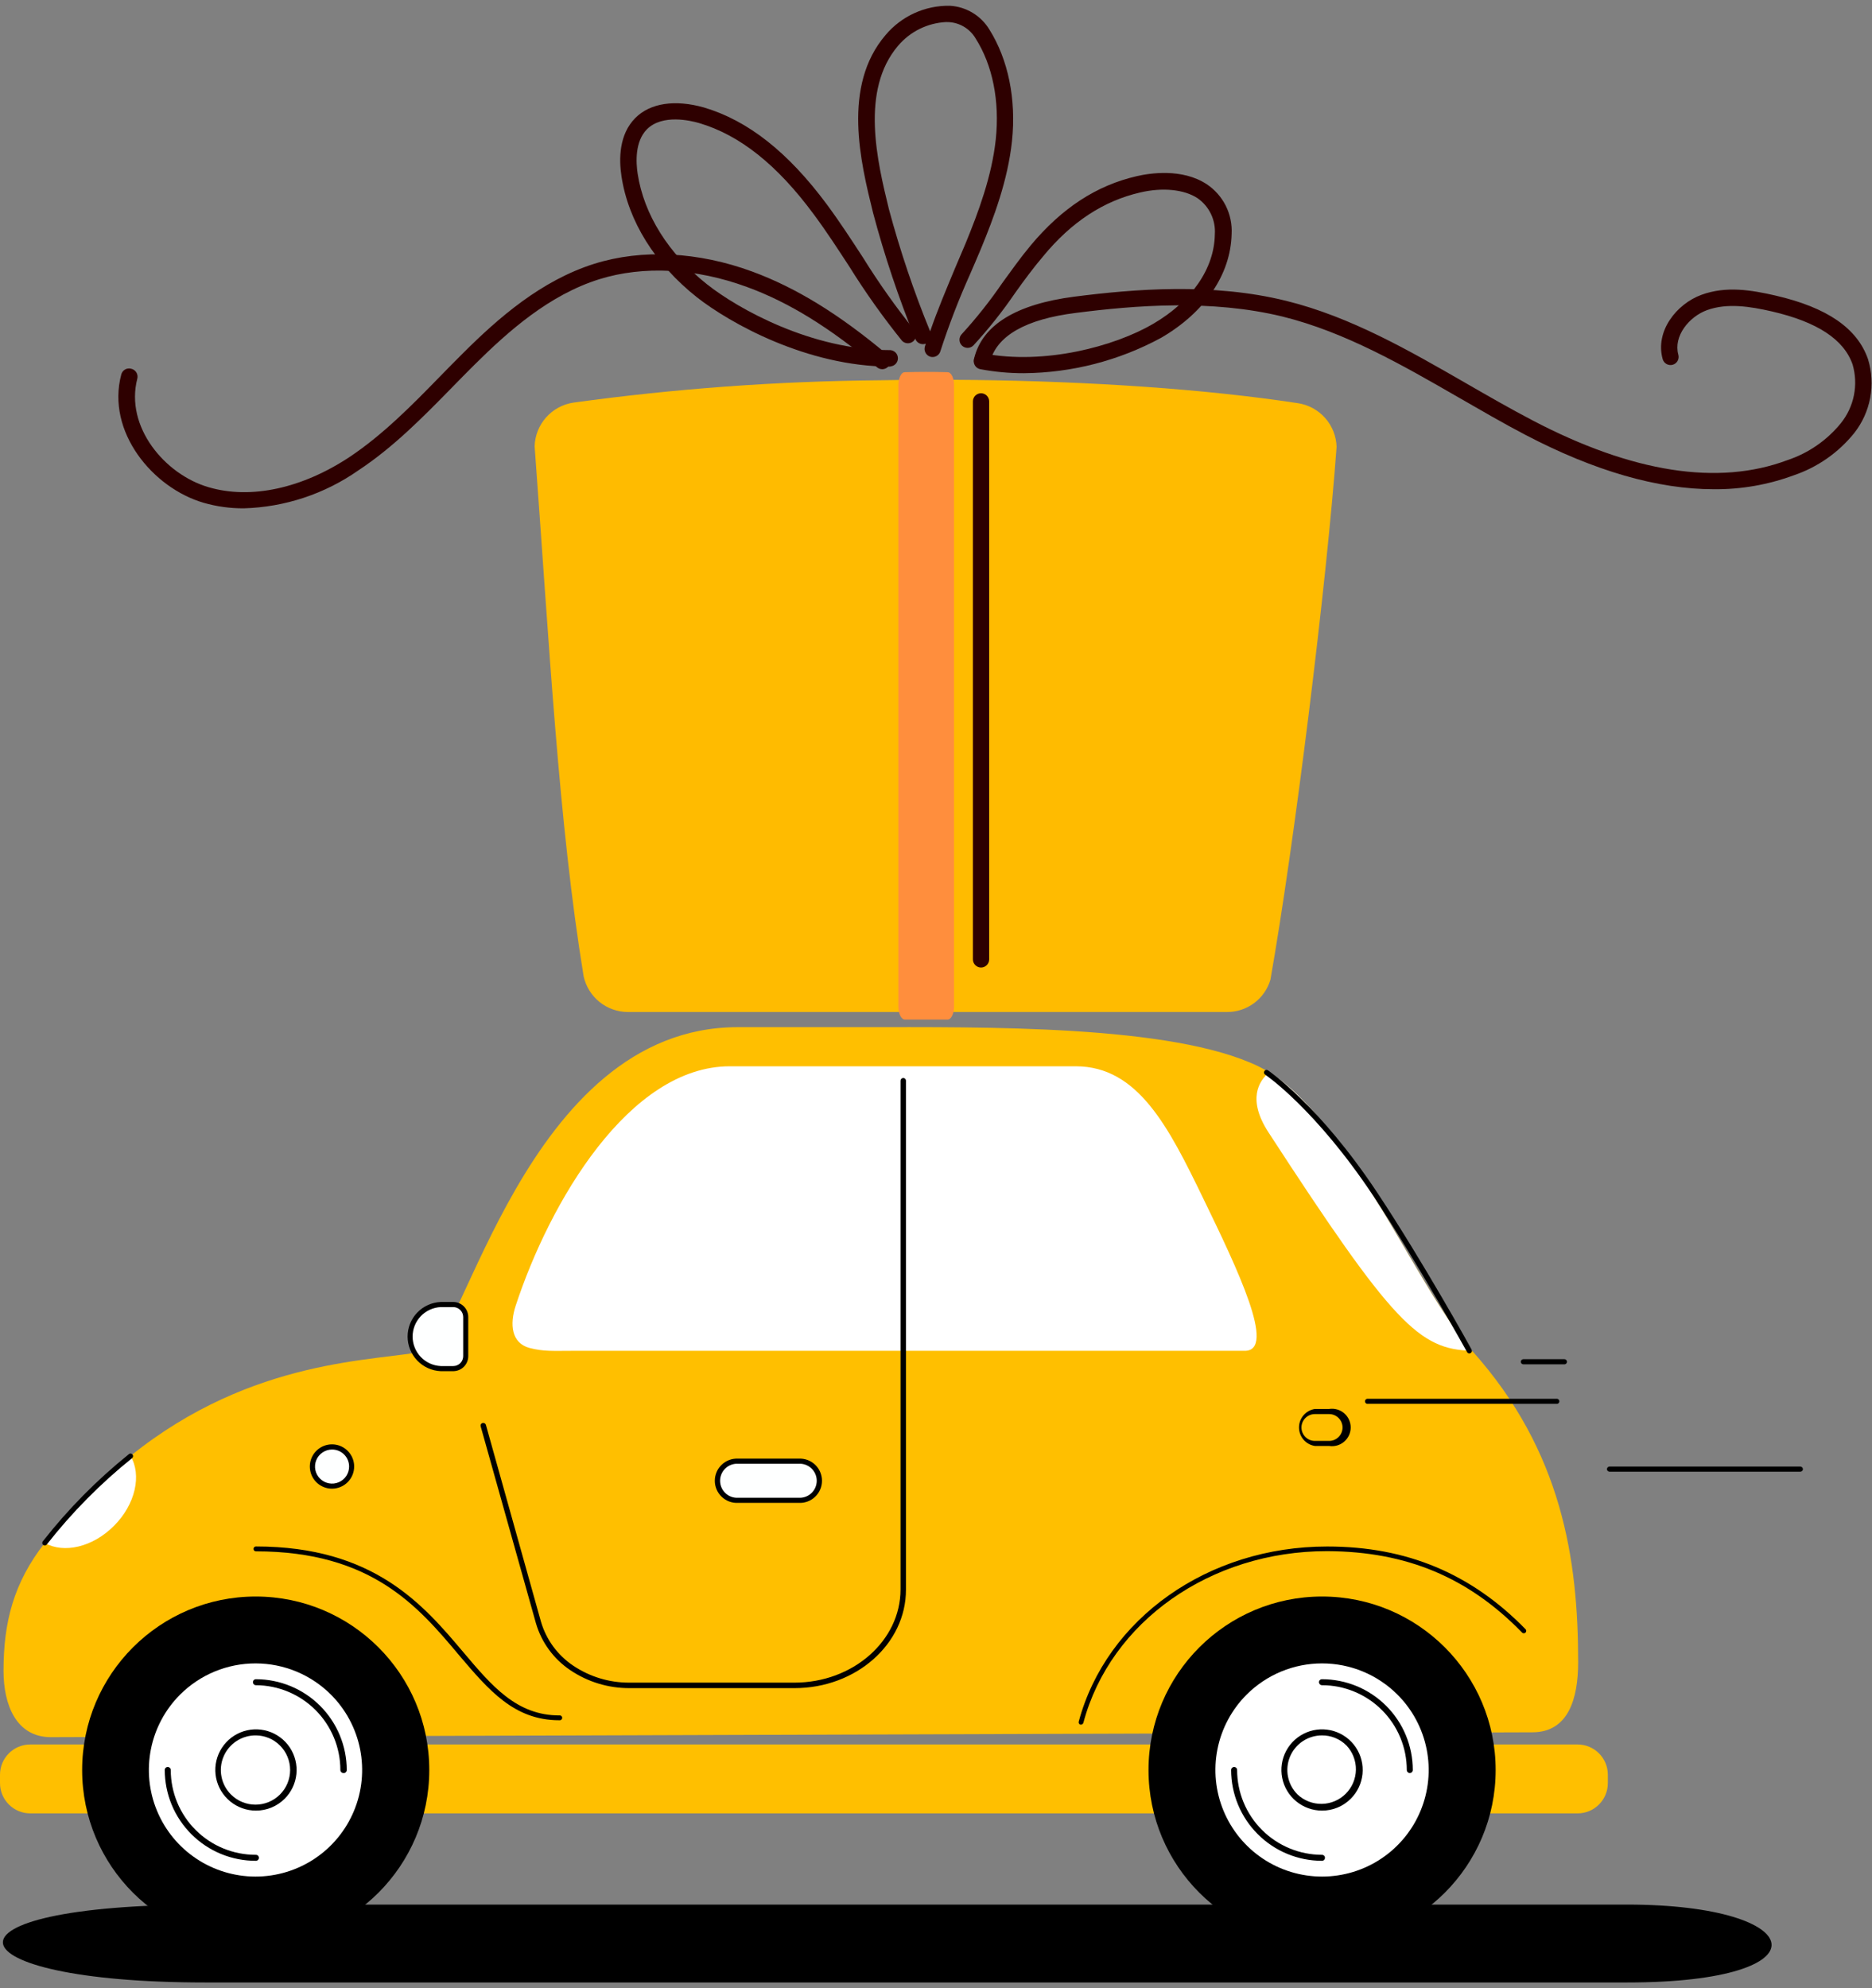 <svg width="162" height="172" viewBox="0 0 162 172" fill="none" xmlns="http://www.w3.org/2000/svg">
<rect x="0" y="0" width="162" height="172" fill="#808080" stroke="none"/>
<g clip-path="url(#clip0_17672_54743)">
<path d="M140.796 171.502H17.777C-4.596 171.502 -6.568 164.763 17.777 164.763H140.796C156.68 164.763 158.263 171.502 140.796 171.502Z" fill="black"/>
<path d="M130.093 133.704H121.654C121.596 133.704 121.541 133.681 121.501 133.641C121.46 133.6 121.438 133.546 121.438 133.488V127.635C121.437 127.607 121.442 127.578 121.452 127.551C121.463 127.524 121.479 127.5 121.499 127.479C121.519 127.459 121.543 127.442 121.57 127.431C121.596 127.42 121.625 127.414 121.654 127.414H130.093C130.446 127.415 130.785 127.556 131.035 127.806C131.285 128.056 131.426 128.394 131.427 128.748V132.371C131.427 132.724 131.287 133.063 131.037 133.314C130.786 133.564 130.447 133.704 130.093 133.704ZM121.875 133.267H130.093C130.331 133.267 130.559 133.172 130.727 133.004C130.895 132.836 130.99 132.608 130.99 132.371V128.748C130.988 128.511 130.893 128.284 130.725 128.117C130.557 127.95 130.33 127.857 130.093 127.857H121.875V133.267Z" fill="black"/>
<path d="M136.571 143.796C136.571 146.911 135.744 149.849 132.627 149.859L4.405 150.28C1.423 150.28 0.305 147.516 0.305 144.541C0.305 140.351 1.169 136.933 3.871 133.478C6.053 130.694 8.546 128.167 11.3 125.946C21.922 117.399 32.603 117.782 36.915 116.859C40 116.859 45.44 88.859 63.843 88.859H74.508C85.179 88.859 101.409 88.626 108.903 92.249C109.232 92.41 109.551 92.59 109.859 92.789C116.883 97.179 122.658 111.552 127.407 116.87C135.198 125.563 136.571 134.941 136.571 143.796Z" fill="#FFBF00"/>
<path d="M48.379 148.815C44.495 148.815 42.296 146.212 39.735 143.2C36.196 138.983 32.154 134.204 22.148 134.204C22.092 134.204 22.039 134.182 21.999 134.143C21.96 134.103 21.938 134.05 21.938 133.994C21.938 133.938 21.96 133.884 21.999 133.845C22.039 133.805 22.092 133.783 22.148 133.783C32.376 133.783 36.655 138.859 40.097 142.93C42.577 145.867 44.716 148.399 48.406 148.399C48.436 148.394 48.467 148.396 48.497 148.404C48.526 148.412 48.553 148.427 48.576 148.447C48.6 148.466 48.618 148.491 48.631 148.519C48.644 148.546 48.651 148.576 48.651 148.607C48.651 148.637 48.644 148.668 48.631 148.695C48.618 148.723 48.6 148.747 48.576 148.767C48.553 148.787 48.526 148.801 48.497 148.81C48.467 148.818 48.436 148.82 48.406 148.815H48.379Z" fill="black"/>
<path d="M93.55 149.197H93.496C93.444 149.181 93.399 149.147 93.372 149.099C93.344 149.052 93.337 148.996 93.35 148.943C95.744 140.012 104.567 133.787 114.827 133.787H114.891C121.737 133.787 127.318 136.136 131.992 140.914C132.016 140.932 132.036 140.956 132.051 140.982C132.065 141.009 132.074 141.038 132.076 141.069C132.078 141.099 132.073 141.129 132.063 141.158C132.052 141.186 132.035 141.212 132.013 141.233C131.992 141.254 131.965 141.271 131.937 141.281C131.908 141.291 131.878 141.295 131.847 141.293C131.817 141.29 131.788 141.281 131.761 141.266C131.735 141.251 131.712 141.23 131.694 141.206C127.048 136.449 121.71 134.224 114.891 134.187H114.827C104.756 134.187 96.095 140.282 93.755 149.029C93.744 149.076 93.718 149.117 93.68 149.147C93.644 149.177 93.598 149.195 93.55 149.197Z" fill="black"/>
<path d="M127.39 116.856C122.803 116.742 120.561 114.545 109.771 97.958C107.924 95.118 108.929 93.509 109.842 92.759C116.887 97.148 122.63 111.537 127.39 116.856Z" fill="white"/>
<path d="M107.722 116.858H49.43C47.928 116.858 47.031 116.929 45.826 116.61C44.233 116.183 44.108 114.537 44.621 112.971C47.566 104.008 54.433 92.243 63.164 92.243H93.091C98.494 92.243 101.136 97.513 104.123 103.668C107.111 109.823 110.483 116.858 107.722 116.858Z" fill="white"/>
<path d="M39.22 118.4H38.139C37.424 118.368 36.749 118.062 36.255 117.546C35.76 117.029 35.484 116.342 35.484 115.627C35.484 114.912 35.76 114.225 36.255 113.708C36.749 113.192 37.424 112.886 38.139 112.854H39.22C39.506 112.854 39.781 112.968 39.984 113.171C40.186 113.373 40.3 113.648 40.3 113.934V117.32C40.3 117.606 40.186 117.881 39.984 118.083C39.781 118.286 39.506 118.4 39.22 118.4Z" fill="#FEFFFF"/>
<path d="M39.225 118.619H38.145C37.372 118.586 36.642 118.256 36.107 117.698C35.572 117.14 35.273 116.397 35.273 115.625C35.273 114.852 35.572 114.109 36.107 113.551C36.642 112.993 37.372 112.664 38.145 112.631H39.225C39.569 112.634 39.898 112.772 40.141 113.015C40.384 113.259 40.521 113.588 40.522 113.932V117.317C40.522 117.662 40.386 117.992 40.143 118.236C39.9 118.479 39.57 118.617 39.225 118.619ZM38.145 113.074C37.488 113.104 36.868 113.386 36.414 113.861C35.96 114.336 35.707 114.968 35.707 115.625C35.707 116.282 35.96 116.913 36.414 117.389C36.868 117.864 37.488 118.146 38.145 118.176H39.225C39.453 118.176 39.672 118.085 39.833 117.924C39.994 117.763 40.084 117.545 40.084 117.317V113.932C40.083 113.705 39.992 113.487 39.831 113.327C39.67 113.166 39.453 113.075 39.225 113.074H38.145Z" fill="black"/>
<path d="M69.106 129.792H63.87C63.64 129.805 63.409 129.771 63.192 129.692C62.975 129.613 62.777 129.49 62.609 129.332C62.442 129.173 62.308 128.982 62.217 128.77C62.125 128.559 62.078 128.33 62.078 128.1C62.078 127.869 62.125 127.641 62.217 127.429C62.308 127.217 62.442 127.026 62.609 126.868C62.777 126.709 62.975 126.586 63.192 126.507C63.409 126.428 63.64 126.394 63.87 126.407H69.106C69.336 126.394 69.567 126.428 69.784 126.507C70.001 126.586 70.199 126.709 70.367 126.868C70.534 127.026 70.668 127.217 70.76 127.429C70.851 127.641 70.898 127.869 70.898 128.1C70.898 128.33 70.851 128.559 70.76 128.77C70.668 128.982 70.534 129.173 70.367 129.332C70.199 129.49 70.001 129.613 69.784 129.692C69.567 129.771 69.336 129.805 69.106 129.792Z" fill="#FEFFFF"/>
<path d="M69.115 130.012H63.879C63.619 130.026 63.359 129.987 63.114 129.897C62.87 129.807 62.647 129.668 62.458 129.489C62.269 129.31 62.118 129.094 62.015 128.855C61.912 128.616 61.859 128.359 61.859 128.098C61.859 127.838 61.912 127.581 62.015 127.341C62.118 127.102 62.269 126.887 62.458 126.708C62.647 126.528 62.87 126.39 63.114 126.3C63.359 126.21 63.619 126.171 63.879 126.184H69.115C69.375 126.171 69.635 126.21 69.879 126.3C70.124 126.39 70.347 126.528 70.536 126.708C70.725 126.887 70.876 127.102 70.978 127.341C71.081 127.581 71.134 127.838 71.134 128.098C71.134 128.359 71.081 128.616 70.978 128.855C70.876 129.094 70.725 129.31 70.536 129.489C70.347 129.668 70.124 129.807 69.879 129.897C69.635 129.987 69.375 130.026 69.115 130.012ZM63.879 126.627C63.678 126.615 63.477 126.644 63.288 126.712C63.099 126.781 62.925 126.887 62.779 127.025C62.633 127.163 62.516 127.329 62.436 127.514C62.356 127.698 62.315 127.897 62.315 128.098C62.315 128.299 62.356 128.498 62.436 128.683C62.516 128.868 62.633 129.034 62.779 129.172C62.925 129.31 63.099 129.416 63.288 129.484C63.477 129.553 63.678 129.582 63.879 129.57H69.115C69.315 129.582 69.517 129.553 69.706 129.484C69.895 129.416 70.068 129.31 70.215 129.172C70.361 129.034 70.478 128.868 70.558 128.683C70.638 128.498 70.679 128.299 70.679 128.098C70.679 127.897 70.638 127.698 70.558 127.514C70.478 127.329 70.361 127.163 70.215 127.025C70.068 126.887 69.895 126.781 69.706 126.712C69.517 126.644 69.315 126.615 69.115 126.627H63.879Z" fill="black"/>
<path d="M30.448 126.843C30.449 127.178 30.35 127.506 30.164 127.786C29.979 128.065 29.714 128.284 29.404 128.413C29.094 128.542 28.753 128.576 28.424 128.511C28.094 128.447 27.791 128.286 27.553 128.049C27.316 127.812 27.154 127.51 27.088 127.181C27.022 126.852 27.055 126.511 27.183 126.2C27.312 125.89 27.529 125.625 27.808 125.439C28.087 125.252 28.415 125.153 28.751 125.153C29.2 125.153 29.631 125.33 29.949 125.647C30.267 125.964 30.446 126.394 30.448 126.843Z" fill="#FEFFFF"/>
<path d="M28.736 128.783C28.357 128.784 27.987 128.673 27.671 128.464C27.355 128.255 27.109 127.957 26.962 127.608C26.816 127.259 26.776 126.875 26.847 126.503C26.919 126.132 27.099 125.79 27.365 125.52C27.631 125.251 27.97 125.066 28.341 124.989C28.712 124.912 29.097 124.947 29.448 125.088C29.799 125.23 30.101 125.472 30.314 125.785C30.528 126.097 30.644 126.466 30.648 126.844C30.651 127.097 30.604 127.349 30.509 127.583C30.414 127.818 30.274 128.032 30.096 128.212C29.918 128.392 29.707 128.535 29.473 128.633C29.24 128.731 28.989 128.782 28.736 128.783ZM28.736 125.397C28.443 125.397 28.157 125.485 27.914 125.648C27.671 125.811 27.482 126.043 27.371 126.314C27.26 126.585 27.232 126.882 27.291 127.169C27.351 127.456 27.494 127.718 27.703 127.923C27.912 128.128 28.177 128.266 28.465 128.32C28.753 128.374 29.05 128.341 29.319 128.225C29.588 128.11 29.817 127.916 29.976 127.67C30.134 127.425 30.216 127.137 30.211 126.844C30.205 126.458 30.047 126.089 29.771 125.818C29.495 125.547 29.123 125.396 28.736 125.397Z" fill="black"/>
<path d="M136.52 150.912H2.62C1.173 150.912 0 152.085 0 153.531V154.254C0 155.7 1.173 156.873 2.62 156.873H136.52C137.967 156.873 139.14 155.7 139.14 154.254V153.531C139.14 152.085 137.967 150.912 136.52 150.912Z" fill="#FFBF00"/>
<path d="M22.129 168.133C30.425 168.133 37.149 161.413 37.149 153.123C37.149 144.833 30.425 138.113 22.129 138.113C13.834 138.113 7.109 144.833 7.109 153.123C7.109 161.413 13.834 168.133 22.129 168.133Z" fill="black"/>
<path d="M28.638 146.599C29.928 147.889 30.806 149.532 31.162 151.321C31.518 153.109 31.335 154.963 30.636 156.648C29.938 158.333 28.755 159.773 27.237 160.786C25.72 161.799 23.936 162.34 22.111 162.34C20.286 162.34 18.502 161.799 16.985 160.786C15.467 159.773 14.284 158.333 13.586 156.648C12.887 154.963 12.704 153.109 13.06 151.321C13.416 149.532 14.294 147.889 15.584 146.599C17.316 144.87 19.663 143.898 22.111 143.898C24.559 143.898 26.906 144.87 28.638 146.599Z" fill="white"/>
<path d="M22.146 160.976C21.112 160.979 20.087 160.778 19.13 160.385C18.174 159.991 17.304 159.413 16.572 158.684C15.839 157.954 15.257 157.087 14.86 156.132C14.463 155.178 14.259 154.154 14.258 153.121C14.257 153.086 14.263 153.052 14.276 153.021C14.289 152.989 14.308 152.96 14.332 152.936C14.356 152.911 14.385 152.892 14.417 152.88C14.449 152.867 14.483 152.861 14.517 152.861C14.586 152.861 14.652 152.889 14.701 152.937C14.749 152.986 14.777 153.052 14.777 153.121C14.777 154.086 14.969 155.042 15.339 155.934C15.71 156.826 16.254 157.635 16.938 158.317C17.623 158.999 18.435 159.539 19.329 159.906C20.222 160.273 21.18 160.461 22.146 160.458C22.215 160.458 22.281 160.485 22.329 160.534C22.378 160.583 22.405 160.649 22.405 160.717C22.404 160.786 22.376 160.851 22.328 160.899C22.28 160.947 22.214 160.975 22.146 160.976Z" fill="black"/>
<path d="M29.714 153.382C29.646 153.38 29.581 153.353 29.532 153.304C29.484 153.256 29.456 153.191 29.455 153.123C29.455 151.183 28.686 149.322 27.317 147.947C25.949 146.572 24.091 145.795 22.15 145.785C22.081 145.785 22.015 145.758 21.967 145.709C21.918 145.66 21.891 145.595 21.891 145.526C21.89 145.492 21.896 145.458 21.909 145.426C21.922 145.394 21.941 145.365 21.965 145.341C21.989 145.317 22.018 145.298 22.05 145.285C22.082 145.272 22.116 145.266 22.15 145.267C24.234 145.27 26.231 146.098 27.704 147.571C29.176 149.044 30.004 151.04 30.006 153.123C30.006 153.16 29.998 153.196 29.983 153.23C29.968 153.264 29.946 153.294 29.919 153.318C29.891 153.343 29.859 153.361 29.823 153.372C29.788 153.383 29.751 153.386 29.714 153.382Z" fill="black"/>
<path d="M22.148 156.633C21.334 156.633 20.546 156.35 19.917 155.834C19.288 155.318 18.858 154.599 18.7 153.802C18.542 153.004 18.665 152.176 19.05 151.459C19.434 150.742 20.055 150.18 20.807 149.87C21.56 149.559 22.396 149.519 23.175 149.756C23.953 149.993 24.626 150.492 25.077 151.169C25.528 151.846 25.731 152.658 25.65 153.468C25.569 154.277 25.21 155.033 24.634 155.607C24.307 155.933 23.92 156.192 23.493 156.368C23.067 156.544 22.61 156.634 22.148 156.633ZM22.148 150.127C21.552 150.12 20.967 150.29 20.468 150.616C19.97 150.942 19.579 151.409 19.347 151.958C19.115 152.506 19.052 153.112 19.166 153.696C19.28 154.281 19.566 154.819 19.987 155.24C20.549 155.802 21.312 156.118 22.108 156.118C22.903 156.118 23.666 155.802 24.228 155.24C24.791 154.678 25.107 153.916 25.107 153.121C25.107 152.326 24.791 151.564 24.228 151.002C23.677 150.448 22.93 150.134 22.148 150.127Z" fill="black"/>
<path d="M114.411 168.133C122.706 168.133 129.431 161.413 129.431 153.123C129.431 144.833 122.706 138.113 114.411 138.113C106.115 138.113 99.391 144.833 99.391 153.123C99.391 161.413 106.115 168.133 114.411 168.133Z" fill="black"/>
<path d="M120.934 146.599C122.225 147.889 123.103 149.532 123.459 151.321C123.815 153.109 123.632 154.963 122.933 156.648C122.235 158.333 121.052 159.773 119.534 160.786C118.017 161.799 116.233 162.34 114.408 162.34C112.583 162.34 110.799 161.799 109.281 160.786C107.764 159.773 106.581 158.333 105.883 156.648C105.184 154.963 105.001 153.109 105.357 151.321C105.712 149.532 106.591 147.889 107.881 146.599C109.613 144.87 111.96 143.898 114.408 143.898C116.856 143.898 119.203 144.87 120.934 146.599Z" fill="white"/>
<path d="M114.4 160.976C112.316 160.974 110.318 160.145 108.845 158.672C107.371 157.2 106.542 155.203 106.539 153.121C106.539 153.052 106.566 152.986 106.615 152.937C106.664 152.889 106.73 152.861 106.798 152.861C106.833 152.861 106.867 152.867 106.899 152.88C106.93 152.892 106.959 152.911 106.983 152.936C107.008 152.96 107.027 152.989 107.039 153.021C107.052 153.052 107.058 153.086 107.058 153.121C107.061 155.066 107.835 156.93 109.211 158.306C110.588 159.681 112.454 160.455 114.4 160.458C114.435 160.457 114.469 160.464 114.5 160.476C114.532 160.489 114.561 160.508 114.585 160.532C114.61 160.557 114.629 160.585 114.641 160.617C114.654 160.649 114.66 160.683 114.66 160.717C114.66 160.786 114.632 160.852 114.584 160.901C114.535 160.949 114.469 160.976 114.4 160.976Z" fill="black"/>
<path d="M122.002 153.382C121.933 153.382 121.867 153.354 121.818 153.306C121.77 153.257 121.742 153.191 121.742 153.123C121.741 151.177 120.967 149.311 119.59 147.936C118.214 146.56 116.347 145.786 114.4 145.785C114.332 145.784 114.266 145.756 114.218 145.707C114.17 145.659 114.142 145.594 114.141 145.526C114.141 145.457 114.168 145.391 114.217 145.343C114.265 145.294 114.331 145.267 114.4 145.267C116.484 145.268 118.483 146.096 119.957 147.569C121.431 149.042 122.26 151.039 122.261 153.123C122.26 153.191 122.232 153.256 122.184 153.304C122.135 153.353 122.07 153.38 122.002 153.382Z" fill="black"/>
<path d="M114.406 156.633C113.592 156.633 112.804 156.35 112.175 155.834C111.546 155.318 111.116 154.599 110.958 153.802C110.8 153.004 110.923 152.176 111.307 151.459C111.692 150.742 112.313 150.18 113.065 149.87C113.817 149.559 114.654 149.519 115.433 149.756C116.211 149.993 116.883 150.492 117.335 151.169C117.786 151.846 117.989 152.658 117.908 153.468C117.827 154.277 117.468 155.033 116.891 155.607C116.565 155.934 116.178 156.193 115.751 156.369C115.325 156.545 114.868 156.635 114.406 156.633ZM114.406 150.127C113.813 150.126 113.232 150.3 112.738 150.629C112.244 150.958 111.859 151.426 111.632 151.974C111.405 152.522 111.346 153.126 111.463 153.707C111.58 154.289 111.867 154.822 112.288 155.24C112.856 155.773 113.61 156.063 114.388 156.051C115.167 156.038 115.911 155.723 116.461 155.172C117.011 154.621 117.326 153.878 117.338 153.1C117.349 152.321 117.058 151.569 116.524 151.002C116.247 150.723 115.917 150.502 115.553 150.352C115.189 150.201 114.799 150.125 114.406 150.127Z" fill="black"/>
<path d="M9.857 132.004C8.014 133.851 5.534 134.412 3.859 133.478C6.042 130.694 8.534 128.167 11.288 125.946C12.283 127.588 11.726 130.142 9.857 132.004Z" fill="white"/>
<path d="M3.859 133.478C6.042 130.694 8.534 128.167 11.288 125.946L3.859 133.478Z" fill="#FEFFFF"/>
<path d="M3.875 133.699C3.834 133.699 3.794 133.687 3.759 133.665C3.724 133.643 3.696 133.612 3.678 133.575C3.66 133.538 3.653 133.496 3.657 133.455C3.662 133.414 3.677 133.376 3.702 133.343C5.894 130.546 8.399 128.01 11.169 125.784C11.215 125.752 11.272 125.738 11.328 125.746C11.383 125.755 11.434 125.784 11.469 125.828C11.504 125.872 11.521 125.927 11.517 125.983C11.512 126.039 11.486 126.092 11.444 126.13C8.701 128.333 6.219 130.844 4.048 133.613C4.027 133.639 4.001 133.661 3.971 133.675C3.941 133.69 3.909 133.699 3.875 133.699Z" fill="black"/>
<path d="M68.761 146.038H54.476C52.647 146.046 50.858 145.502 49.343 144.478C47.915 143.518 46.868 142.089 46.383 140.439L41.596 123.388C41.587 123.359 41.584 123.328 41.587 123.297C41.591 123.267 41.6 123.237 41.615 123.21C41.63 123.184 41.651 123.16 41.675 123.142C41.7 123.123 41.728 123.109 41.758 123.102C41.818 123.085 41.882 123.093 41.937 123.123C41.992 123.154 42.032 123.204 42.05 123.264L46.82 140.309C47.277 141.854 48.259 143.191 49.597 144.089C51.034 145.056 52.728 145.57 54.46 145.563H68.745C73.813 145.563 77.93 141.945 77.93 137.502V93.487C77.932 93.425 77.957 93.366 78.002 93.323C78.046 93.279 78.106 93.255 78.168 93.255C78.23 93.255 78.289 93.279 78.332 93.323C78.376 93.366 78.4 93.425 78.4 93.487V137.507C78.416 142.21 74.089 146.038 68.761 146.038Z" fill="black"/>
<path d="M115.02 125.089H113.788C113.405 125.03 113.057 124.836 112.805 124.542C112.553 124.249 112.414 123.875 112.414 123.488C112.414 123.101 112.553 122.727 112.805 122.433C113.057 122.14 113.405 121.946 113.788 121.887H115.02C115.251 121.851 115.487 121.866 115.712 121.93C115.936 121.994 116.145 122.106 116.322 122.258C116.499 122.411 116.642 122.599 116.739 122.811C116.837 123.024 116.888 123.254 116.888 123.488C116.888 123.722 116.837 123.952 116.739 124.165C116.642 124.377 116.499 124.565 116.322 124.717C116.145 124.869 115.936 124.981 115.712 125.046C115.487 125.11 115.251 125.124 115.02 125.089ZM113.788 122.33C113.48 122.33 113.185 122.452 112.967 122.67C112.749 122.887 112.626 123.183 112.626 123.491C112.626 123.799 112.749 124.094 112.967 124.311C113.185 124.529 113.48 124.651 113.788 124.651H115.02C115.328 124.651 115.623 124.529 115.841 124.311C116.059 124.094 116.182 123.799 116.182 123.491C116.182 123.183 116.059 122.887 115.841 122.67C115.623 122.452 115.328 122.33 115.02 122.33H113.788Z" fill="black"/>
<path d="M127.146 117.083C127.106 117.083 127.068 117.072 127.034 117.051C127.001 117.03 126.974 117 126.957 116.964C126.913 116.888 122.726 109.324 118.852 103.466C113.822 95.907 109.527 92.991 109.484 92.964C109.434 92.932 109.4 92.882 109.388 92.824C109.375 92.766 109.387 92.706 109.419 92.657C109.451 92.607 109.502 92.573 109.56 92.56C109.617 92.548 109.677 92.56 109.727 92.592C109.77 92.624 114.141 95.561 119.22 103.223C123.115 109.097 127.324 116.678 127.351 116.753C127.365 116.779 127.374 116.806 127.378 116.835C127.381 116.863 127.379 116.892 127.371 116.92C127.362 116.948 127.349 116.974 127.331 116.996C127.313 117.018 127.29 117.037 127.265 117.05C127.23 117.074 127.188 117.085 127.146 117.083Z" fill="black"/>
<path d="M134.687 121.445H118.381C118.349 121.45 118.317 121.448 118.286 121.439C118.255 121.431 118.227 121.415 118.203 121.395C118.178 121.374 118.159 121.348 118.145 121.319C118.132 121.29 118.125 121.258 118.125 121.226C118.125 121.194 118.132 121.163 118.145 121.134C118.159 121.105 118.178 121.079 118.203 121.058C118.227 121.037 118.255 121.022 118.286 121.013C118.317 121.005 118.349 121.003 118.381 121.008H134.687C134.719 121.003 134.751 121.005 134.782 121.013C134.812 121.022 134.841 121.037 134.865 121.058C134.89 121.079 134.909 121.105 134.923 121.134C134.936 121.163 134.943 121.194 134.943 121.226C134.943 121.258 134.936 121.29 134.923 121.319C134.909 121.348 134.89 121.374 134.865 121.395C134.841 121.415 134.812 121.431 134.782 121.439C134.751 121.448 134.719 121.45 134.687 121.445Z" fill="black"/>
<path d="M135.402 118.026H131.831C131.772 118.026 131.716 118.002 131.674 117.961C131.633 117.919 131.609 117.863 131.609 117.804C131.609 117.746 131.633 117.689 131.674 117.648C131.716 117.606 131.772 117.583 131.831 117.583H135.381C135.439 117.583 135.496 117.606 135.537 117.648C135.579 117.689 135.602 117.746 135.602 117.804C135.602 117.86 135.582 117.913 135.545 117.954C135.508 117.995 135.457 118.02 135.402 118.026Z" fill="black"/>
<path d="M155.801 127.314H139.284C139.225 127.314 139.169 127.291 139.127 127.249C139.086 127.207 139.062 127.151 139.062 127.092C139.062 127.034 139.086 126.977 139.127 126.936C139.169 126.894 139.225 126.871 139.284 126.871H155.801C155.859 126.872 155.915 126.896 155.956 126.937C155.997 126.979 156.021 127.034 156.022 127.092C156.022 127.151 155.999 127.207 155.957 127.249C155.916 127.291 155.859 127.314 155.801 127.314Z" fill="black"/>
<path d="M106.178 87.548H54.343C53.447 87.547 52.579 87.24 51.881 86.679C51.184 86.117 50.699 85.334 50.507 84.46C48.346 71.291 47.541 55.801 46.266 38.609C46.292 37.686 46.643 36.802 47.256 36.111C47.87 35.42 48.707 34.967 49.621 34.83C58.404 33.621 67.256 32.975 76.122 32.897C78.791 32.849 81.482 32.838 84.156 32.87C94.335 32.989 104.325 33.658 112.321 34.879C113.233 35.017 114.068 35.472 114.679 36.163C115.29 36.853 115.639 37.736 115.666 38.658C114.817 50.412 111.992 73.154 109.939 84.762C109.698 85.571 109.201 86.279 108.523 86.782C107.845 87.284 107.022 87.553 106.178 87.548Z" fill="#FFBB00"/>
<path d="M82.562 33.312V87.072C82.562 87.698 82.308 88.206 81.994 88.206H78.309C77.996 88.206 77.742 87.698 77.742 87.072V33.333C77.742 32.712 77.991 32.205 78.282 32.199C79.514 32.167 80.752 32.161 81.984 32.199C82.308 32.183 82.562 32.691 82.562 33.312Z" fill="#FF8E3D"/>
<path d="M77.064 31.715C69.835 31.715 63.14 27.935 60.315 25.721C56.689 22.854 54.372 19.14 53.783 15.258C53.55 13.74 53.572 11.629 54.971 10.215C56.268 8.903 58.429 8.595 60.914 9.297C64.729 10.425 68.203 13.168 71.553 17.682C72.66 19.177 73.687 20.754 74.681 22.282C76.04 24.469 77.53 26.571 79.144 28.578C79.247 28.723 79.292 28.901 79.27 29.078C79.248 29.254 79.159 29.416 79.023 29.53C78.887 29.645 78.712 29.704 78.534 29.695C78.356 29.687 78.188 29.612 78.063 29.485C76.413 27.437 74.888 25.292 73.498 23.06C72.514 21.553 71.499 19.987 70.413 18.53C67.257 14.259 64.016 11.683 60.504 10.647C59.78 10.436 57.322 9.842 55.982 11.187C54.939 12.239 55.031 14.048 55.182 15.031C55.722 18.557 57.851 21.958 61.195 24.604C63.87 26.715 70.218 30.289 77.058 30.289C77.235 30.305 77.399 30.386 77.518 30.516C77.638 30.646 77.704 30.817 77.704 30.994C77.704 31.171 77.638 31.341 77.518 31.472C77.399 31.602 77.235 31.683 77.058 31.698L77.064 31.715Z" fill="#2E0000"/>
<path d="M88.602 32.286C87.333 32.289 86.067 32.171 84.82 31.935C84.64 31.897 84.482 31.79 84.381 31.636C84.279 31.482 84.243 31.295 84.28 31.114C84.319 30.935 84.427 30.778 84.58 30.677C84.734 30.576 84.921 30.539 85.101 30.574C90.412 31.59 96.447 29.964 99.775 28.026C103.104 26.088 105.087 23.253 105.13 20.273C105.173 19.667 105.058 19.06 104.795 18.512C104.533 17.964 104.132 17.493 103.633 17.146C102.477 16.385 100.618 16.196 98.673 16.65C95.507 17.379 92.73 19.187 90.266 22.179C89.418 23.177 88.602 24.284 87.851 25.337C86.76 26.936 85.554 28.454 84.242 29.878C84.178 29.945 84.102 29.998 84.017 30.035C83.933 30.072 83.842 30.093 83.75 30.095C83.657 30.096 83.566 30.08 83.48 30.047C83.393 30.013 83.315 29.963 83.248 29.899C83.181 29.836 83.128 29.759 83.091 29.675C83.054 29.59 83.033 29.5 83.031 29.407C83.029 29.315 83.046 29.223 83.079 29.137C83.113 29.051 83.163 28.973 83.227 28.906C84.49 27.527 85.655 26.06 86.711 24.516C87.495 23.437 88.305 22.297 89.186 21.239C91.887 18 94.886 16.04 98.371 15.241C99.484 14.981 102.299 14.539 104.422 15.932C105.128 16.401 105.698 17.046 106.078 17.804C106.457 18.562 106.631 19.405 106.583 20.251C106.497 23.755 104.271 27.016 100.489 29.219C96.838 31.199 92.756 32.252 88.602 32.286Z" fill="#2E0000"/>
<path d="M80.714 30.886C80.645 30.888 80.575 30.879 80.509 30.859C80.33 30.805 80.18 30.681 80.092 30.516C80.004 30.351 79.985 30.158 80.039 29.979C80.066 29.898 80.093 29.812 80.114 29.731C79.941 29.794 79.749 29.788 79.581 29.712C79.412 29.636 79.28 29.498 79.212 29.326C77.764 25.769 76.542 22.125 75.554 18.414C74.474 14.046 72.853 7.448 76.635 3.032C77.315 2.221 78.169 1.573 79.133 1.134C80.097 0.696 81.147 0.479 82.205 0.499C82.899 0.539 83.572 0.748 84.167 1.106C84.762 1.465 85.261 1.962 85.62 2.556C87.241 5.143 87.959 8.566 87.576 12.205C87.219 15.574 86.009 18.819 84.874 21.556C84.572 22.28 84.258 23.003 83.95 23.716C82.975 25.885 82.118 28.106 81.384 30.368C81.344 30.515 81.257 30.646 81.136 30.739C81.015 30.833 80.867 30.885 80.714 30.886ZM81.859 1.909C81.068 1.949 80.293 2.151 79.582 2.502C78.871 2.853 78.24 3.346 77.726 3.949C74.42 7.815 75.927 13.992 76.921 18.079C77.888 21.68 79.08 25.217 80.493 28.667C81.135 26.794 81.919 24.963 82.654 23.187C82.962 22.469 83.27 21.745 83.572 21.027C84.653 18.387 85.831 15.255 86.171 12.07C86.522 8.744 85.901 5.639 84.426 3.323C84.186 2.916 83.85 2.575 83.447 2.329C83.043 2.083 82.585 1.94 82.113 1.914L81.859 1.909Z" fill="#2E0000"/>
<path d="M84.898 83.699C84.711 83.699 84.533 83.625 84.401 83.493C84.269 83.362 84.195 83.183 84.195 82.997V34.722C84.195 34.536 84.269 34.358 84.401 34.226C84.533 34.094 84.711 34.02 84.898 34.02C85.084 34.02 85.263 34.094 85.394 34.226C85.526 34.358 85.6 34.536 85.6 34.722V82.997C85.6 83.183 85.526 83.362 85.394 83.493C85.263 83.625 85.084 83.699 84.898 83.699Z" fill="#2E0000"/>
<path d="M148.321 42.324C143.458 42.324 138.001 40.753 131.999 37.616C130.043 36.595 128.098 35.456 126.212 34.376C121.393 31.601 116.411 28.728 111.003 27.389C104.811 25.878 98.209 26.418 93.141 27.065C88.738 27.605 86.226 29.069 85.669 31.336C85.624 31.517 85.509 31.673 85.349 31.769C85.188 31.866 84.997 31.894 84.815 31.849C84.634 31.804 84.478 31.689 84.382 31.529C84.286 31.369 84.257 31.177 84.302 30.996C85.01 28.113 87.927 26.32 92.947 25.667C98.133 25.003 104.914 24.441 111.317 26.029C116.919 27.416 121.987 30.348 126.888 33.167C128.762 34.246 130.697 35.359 132.625 36.368C141.27 40.893 148.699 42.048 154.675 39.808C156.489 39.206 158.093 38.099 159.3 36.617C159.868 35.914 160.257 35.085 160.435 34.199C160.613 33.313 160.574 32.398 160.321 31.531C159.57 29.371 157.284 27.854 153.335 26.941C151.449 26.509 149.466 26.196 147.727 26.828C146.165 27.395 144.798 29.085 145.241 30.688C145.291 30.868 145.268 31.06 145.176 31.223C145.085 31.385 144.932 31.505 144.752 31.555C144.572 31.605 144.38 31.582 144.217 31.49C144.055 31.398 143.935 31.246 143.885 31.066C143.21 28.637 145.101 26.288 147.24 25.505C149.38 24.722 151.563 25.089 153.654 25.57C158.116 26.601 160.731 28.399 161.655 31.072C161.987 32.154 162.052 33.301 161.844 34.415C161.636 35.528 161.161 36.574 160.461 37.464C159.095 39.16 157.273 40.43 155.21 41.125C153.005 41.937 150.671 42.343 148.321 42.324Z" fill="#2E0000"/>
<path d="M21.1 43.975C19.923 43.982 18.751 43.82 17.62 43.495C13.217 42.215 9.181 37.345 10.494 32.399C10.516 32.31 10.556 32.227 10.61 32.153C10.665 32.08 10.734 32.017 10.813 31.971C10.892 31.924 10.979 31.893 11.07 31.881C11.161 31.868 11.254 31.874 11.342 31.897C11.435 31.916 11.523 31.954 11.601 32.008C11.679 32.062 11.745 32.131 11.796 32.211C11.846 32.291 11.88 32.381 11.895 32.475C11.91 32.568 11.906 32.664 11.883 32.756C10.802 36.919 14.26 41.044 18.042 42.145C21.7 43.225 26.146 42.253 30.263 39.526C33.148 37.599 35.655 35.056 38.103 32.54C38.767 31.865 39.426 31.19 40.096 30.526C43.133 27.497 46.85 24.257 51.442 22.816C55.565 21.525 60.422 21.768 65.123 23.502C68.904 24.9 72.606 27.173 76.76 30.655C76.84 30.712 76.907 30.785 76.957 30.869C77.007 30.952 77.039 31.045 77.051 31.142C77.063 31.239 77.055 31.337 77.028 31.431C77 31.524 76.954 31.611 76.891 31.686C76.828 31.761 76.751 31.822 76.663 31.865C76.576 31.908 76.48 31.933 76.383 31.938C76.285 31.942 76.188 31.927 76.097 31.892C76.005 31.857 75.922 31.804 75.853 31.735C71.828 28.355 68.289 26.158 64.636 24.824C60.227 23.204 55.689 22.962 51.864 24.155C47.541 25.505 44.003 28.636 41.09 31.525C40.428 32.184 39.767 32.851 39.108 33.528C36.622 36.066 34.05 38.69 31.003 40.698C28.093 42.733 24.65 43.872 21.1 43.975Z" fill="#2E0000"/>
</g>
<defs>
<clipPath id="clip0_17672_54743">
<rect width="162" height="171" fill="white" transform="translate(0 0.5)"/>
</clipPath>
</defs>
</svg>
